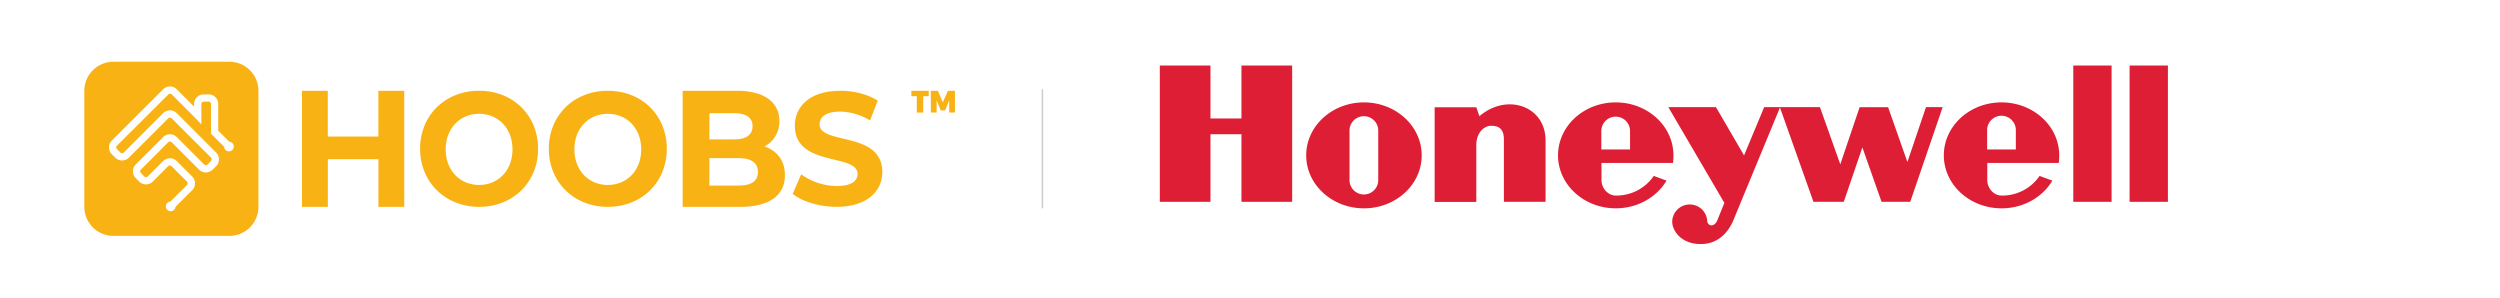 <svg id="be26940a-97ef-4e15-ad14-9160b8b18b72" data-name="Ebene 1" xmlns="http://www.w3.org/2000/svg" viewBox="0 0 1680 200"><defs><style>.f8893b46-356f-44ae-a150-4d1673b3254e{fill:none;stroke:#ccc;stroke-miterlimit:10;}.b3844363-5e36-4949-b0e6-9248d951b818{fill:#f9b213;}.ae3b5aef-0a07-42c7-b815-6d587da3b026{fill:#de1e34;fill-rule:evenodd;}</style></defs><title>HOOBS_x_honeywell</title><g id="ec425072-5732-4388-8899-d2bc83933922" data-name="Stroke"><line class="f8893b46-356f-44ae-a150-4d1673b3254e" x1="700.5" y1="60" x2="700.5" y2="140"/></g><path class="b3844363-5e36-4949-b0e6-9248d951b818" d="M154.17,41.5h-78A19.5,19.5,0,0,0,56.67,61v78a19.5,19.5,0,0,0,19.5,19.5h78a19.5,19.5,0,0,0,19.5-19.5V61A19.5,19.5,0,0,0,154.17,41.5Zm2,59.26a3.24,3.24,0,0,1-4.59,0,3.21,3.21,0,0,1-.95-2.09l-8.82-8.82V69.92a1.63,1.63,0,0,0-1.63-1.63h-3.25a1.63,1.63,0,0,0-1.62,1.63V83.6l-4.88-5.13-15-15a1.62,1.62,0,0,0-2.3,0L78.59,97.89a1.64,1.64,0,0,0,0,2.3l2.3,2.3a1.64,1.64,0,0,0,2.3,0l26.43-26.43a6.49,6.49,0,0,1,9.19,0l26.43,26.43a6.51,6.51,0,0,1,0,9.19l-2.3,2.3a6.49,6.49,0,0,1-9.19,0L115.36,95.59a1.64,1.64,0,0,0-2.3,0L94.68,114a1.62,1.62,0,0,0,0,2.3l2.3,2.29a1.61,1.61,0,0,0,2.29,0l10.35-10.34a6.49,6.49,0,0,1,9.19,0l10.34,10.34a6.51,6.51,0,0,1,0,9.2L118,138.89a3.21,3.21,0,0,1-1,2.09,3.25,3.25,0,1,1-2.5-5.54l11.12-11.12a1.62,1.62,0,0,0,0-2.3l-10.34-10.34a1.62,1.62,0,0,0-2.3,0L102.72,122a6.49,6.49,0,0,1-9.19,0l-2.3-2.3a6.49,6.49,0,0,1,0-9.19l18.39-18.38a6.49,6.49,0,0,1,9.19,0l18.38,18.38a1.64,1.64,0,0,0,2.3,0l2.3-2.3a1.64,1.64,0,0,0,0-2.3L115.36,79.51a1.62,1.62,0,0,0-2.3,0L86.63,105.93a6.49,6.49,0,0,1-9.19,0l-2.3-2.29a6.52,6.52,0,0,1,0-9.2L109.62,60a6.49,6.49,0,0,1,9.19,0l11.6,11.61V69.92a6.5,6.5,0,0,1,6.5-6.5h3.25a6.5,6.5,0,0,1,6.5,6.5V87.83l7.4,7.39a3.25,3.25,0,0,1,2.09,5.54Z"/><path class="b3844363-5e36-4949-b0e6-9248d951b818" d="M612.42,61H624.1v3.65h-3.71v11H616.1v-11h-3.68Zm13.09,0h4.72l3.34,7.78L637,61h4.72V75.62h-3.85V67.39l-2.77,6.81h-2.92l-2.77-6.81v8.23h-3.85Z"/><path class="b3844363-5e36-4949-b0e6-9248d951b818" d="M271.65,61v78H254.31V107h-34v32H202.92V61h17.35V91.75h34V61Zm10.65,39c0-22.41,16.77-39,39.65-39s39.64,16.48,39.64,39S344.72,139,322,139,282.3,122.41,282.3,100Zm62.09.39c0-14.19-9.63-23.9-22.44-23.9s-22.45,9.71-22.45,23.9,9.64,23.89,22.45,23.89S344.39,114.57,344.39,100.39ZM368.8,100c0-22.41,16.77-39,39.65-39s39.64,16.48,39.64,39-16.87,39-39.64,39S368.8,122.41,368.8,100Zm62.09.39c0-14.19-9.63-23.9-22.44-23.9S386,86.2,386,100.39s9.64,23.89,22.45,23.89S430.89,114.57,430.89,100.39Zm96.58,17.33c0,13.48-10.28,21.28-30,21.28H458.74V61h36.61c18.74,0,28.38,8.13,28.38,20.28a18.86,18.86,0,0,1-10,17.16C522.12,101.23,527.47,107.91,527.47,117.72ZM476.71,76.06V93.67h16.5c8.1,0,12.5-3,12.5-8.86s-4.4-8.75-12.5-8.75Zm32.59,39.47c0-6.29-4.61-9.28-13.22-9.28H476.71v18.46h19.37C504.69,124.71,509.3,121.93,509.3,115.53Zm23.38,14.74,5.69-13.14A41.52,41.52,0,0,0,562.28,125c9.94,0,14-3.44,14-8.08,0-14.11-42.13-4.41-42.13-32.42,0-12.82,9.94-23.49,30.53-23.49,9.11,0,18.43,2.26,25.16,6.68l-5.18,13.25A39.67,39.67,0,0,0,564.56,75c-9.94,0-13.77,3.87-13.77,8.61,0,13.9,42.13,4.31,42.13,32,0,12.61-10,23.38-30.74,23.38C550.69,139,539.1,135.44,532.68,130.27Z"/><g id="af8c9af2-9862-419d-99af-9ed380a449b6" data-name="honeywell"><g id="aeb208bc-f53c-4cf1-a34c-4bfa7e0cbf0c" data-name="g7"><polygon id="fad5d619-0260-4bd2-a7f4-180712cf4d6b" data-name="polygon9" class="ae3b5aef-0a07-42c7-b815-6d587da3b026" points="1393.25 135.62 1418.99 135.62 1418.99 44.03 1393.25 44.03 1393.25 135.62 1393.25 135.62"/><polygon id="ba26ba81-931f-4c73-9a8d-1f43ff0ff6cb" data-name="polygon11" class="ae3b5aef-0a07-42c7-b815-6d587da3b026" points="1456.83 44.03 1456.83 135.62 1431.09 135.62 1431.09 44.03 1456.83 44.03 1456.83 44.03"/><polygon id="e30c840b-d172-40c1-a331-6c0a18ea48ca" data-name="polygon13" class="ae3b5aef-0a07-42c7-b815-6d587da3b026" points="834.26 79.61 813.44 79.61 813.44 44.03 779.39 44.03 779.39 135.62 813.44 135.62 813.44 90.2 834.26 90.2 834.26 135.62 868.33 135.62 868.33 44.03 834.26 44.03 834.26 79.61 834.26 79.61"/><path id="a28c7f90-a25c-44bb-96be-e371f79587a9" data-name="path15" class="ae3b5aef-0a07-42c7-b815-6d587da3b026" d="M994.16,78.09l-2.08-6h-28v63.6h28V97.4h0c0-8.33,5.29-12.88,9.84-12.88,3.78,0,8.7.76,8.7,9.09h0v42h28V94.36h0c0-23.08-25.92-32.15-44.47-16.27Z"/><path id="b0f92615-7932-4922-b87e-20c4feb93f1c" data-name="path17" class="ae3b5aef-0a07-42c7-b815-6d587da3b026" d="M1281.79,108.93l-13-36.9h-19.12l-13,38.4L1223,72h-37.48L1172,104.43,1153.12,72h-32l37.66,64.35-4.92,12.1h0c-1.71,3.8-5.79,4-6.59.39a11.78,11.78,0,0,0-23.55,0v0c0,6.81,6.86,15.71,20.3,15.13s19.1-11.72,21-16.45h0l31.12-75.26,22.49,63.33h20.4l12.49-36.53,12.87,36.53h19.3L1305.47,72h-11.22l-12.49,36.9Z"/><path id="ab64361b-8919-41c8-8990-e4717d93d09e" data-name="path19" class="ae3b5aef-0a07-42c7-b815-6d587da3b026" d="M916.58,68.81c-21.43,0-38.81,15.93-38.81,35.59S895.15,140,916.58,140s38.8-15.94,38.8-35.59S938,68.81,916.58,68.81Zm9.6,52.23a9.65,9.65,0,0,1-19.3,0h0V87.74h0a9.65,9.65,0,0,1,19.3,0h0Z"/><path id="b401979f-315f-4099-a8c9-f916cc8c0c8c" data-name="path21" class="ae3b5aef-0a07-42c7-b815-6d587da3b026" d="M1124.25,109.51a43.78,43.78,0,0,0,.3-5.11c0-19.66-17.37-35.59-38.8-35.59S1047,84.74,1047,104.4s17.37,35.59,38.8,35.59c14.73,0,27.53-7.53,34.11-18.61h0l-8.57-3.17h0a30.37,30.37,0,0,1-25.54,13.2c-5.33,0-9.6-5-9.6-10.38h0V109.5Zm-48.16-21.77a9.66,9.66,0,0,1,19.31,0h0v12.68h-19.31V87.74Z"/><path id="ab20dac5-f916-4fb5-9a33-d99f9572e297" data-name="path23" class="ae3b5aef-0a07-42c7-b815-6d587da3b026" d="M1383.49,109.51a41.6,41.6,0,0,0,.31-5.11c0-19.66-17.37-35.59-38.8-35.59s-38.75,15.93-38.75,35.59S1323.62,140,1345.06,140c14.72,0,27.59-7.53,34.11-18.61h0l-8.58-3.17h0a30.33,30.33,0,0,1-25.53,13.2c-5.33,0-9.6-5-9.6-10.38h0V109.5Zm-48.14-21.77a9.65,9.65,0,1,1,19.29,0h0v12.68h-19.29Z"/></g></g></svg>